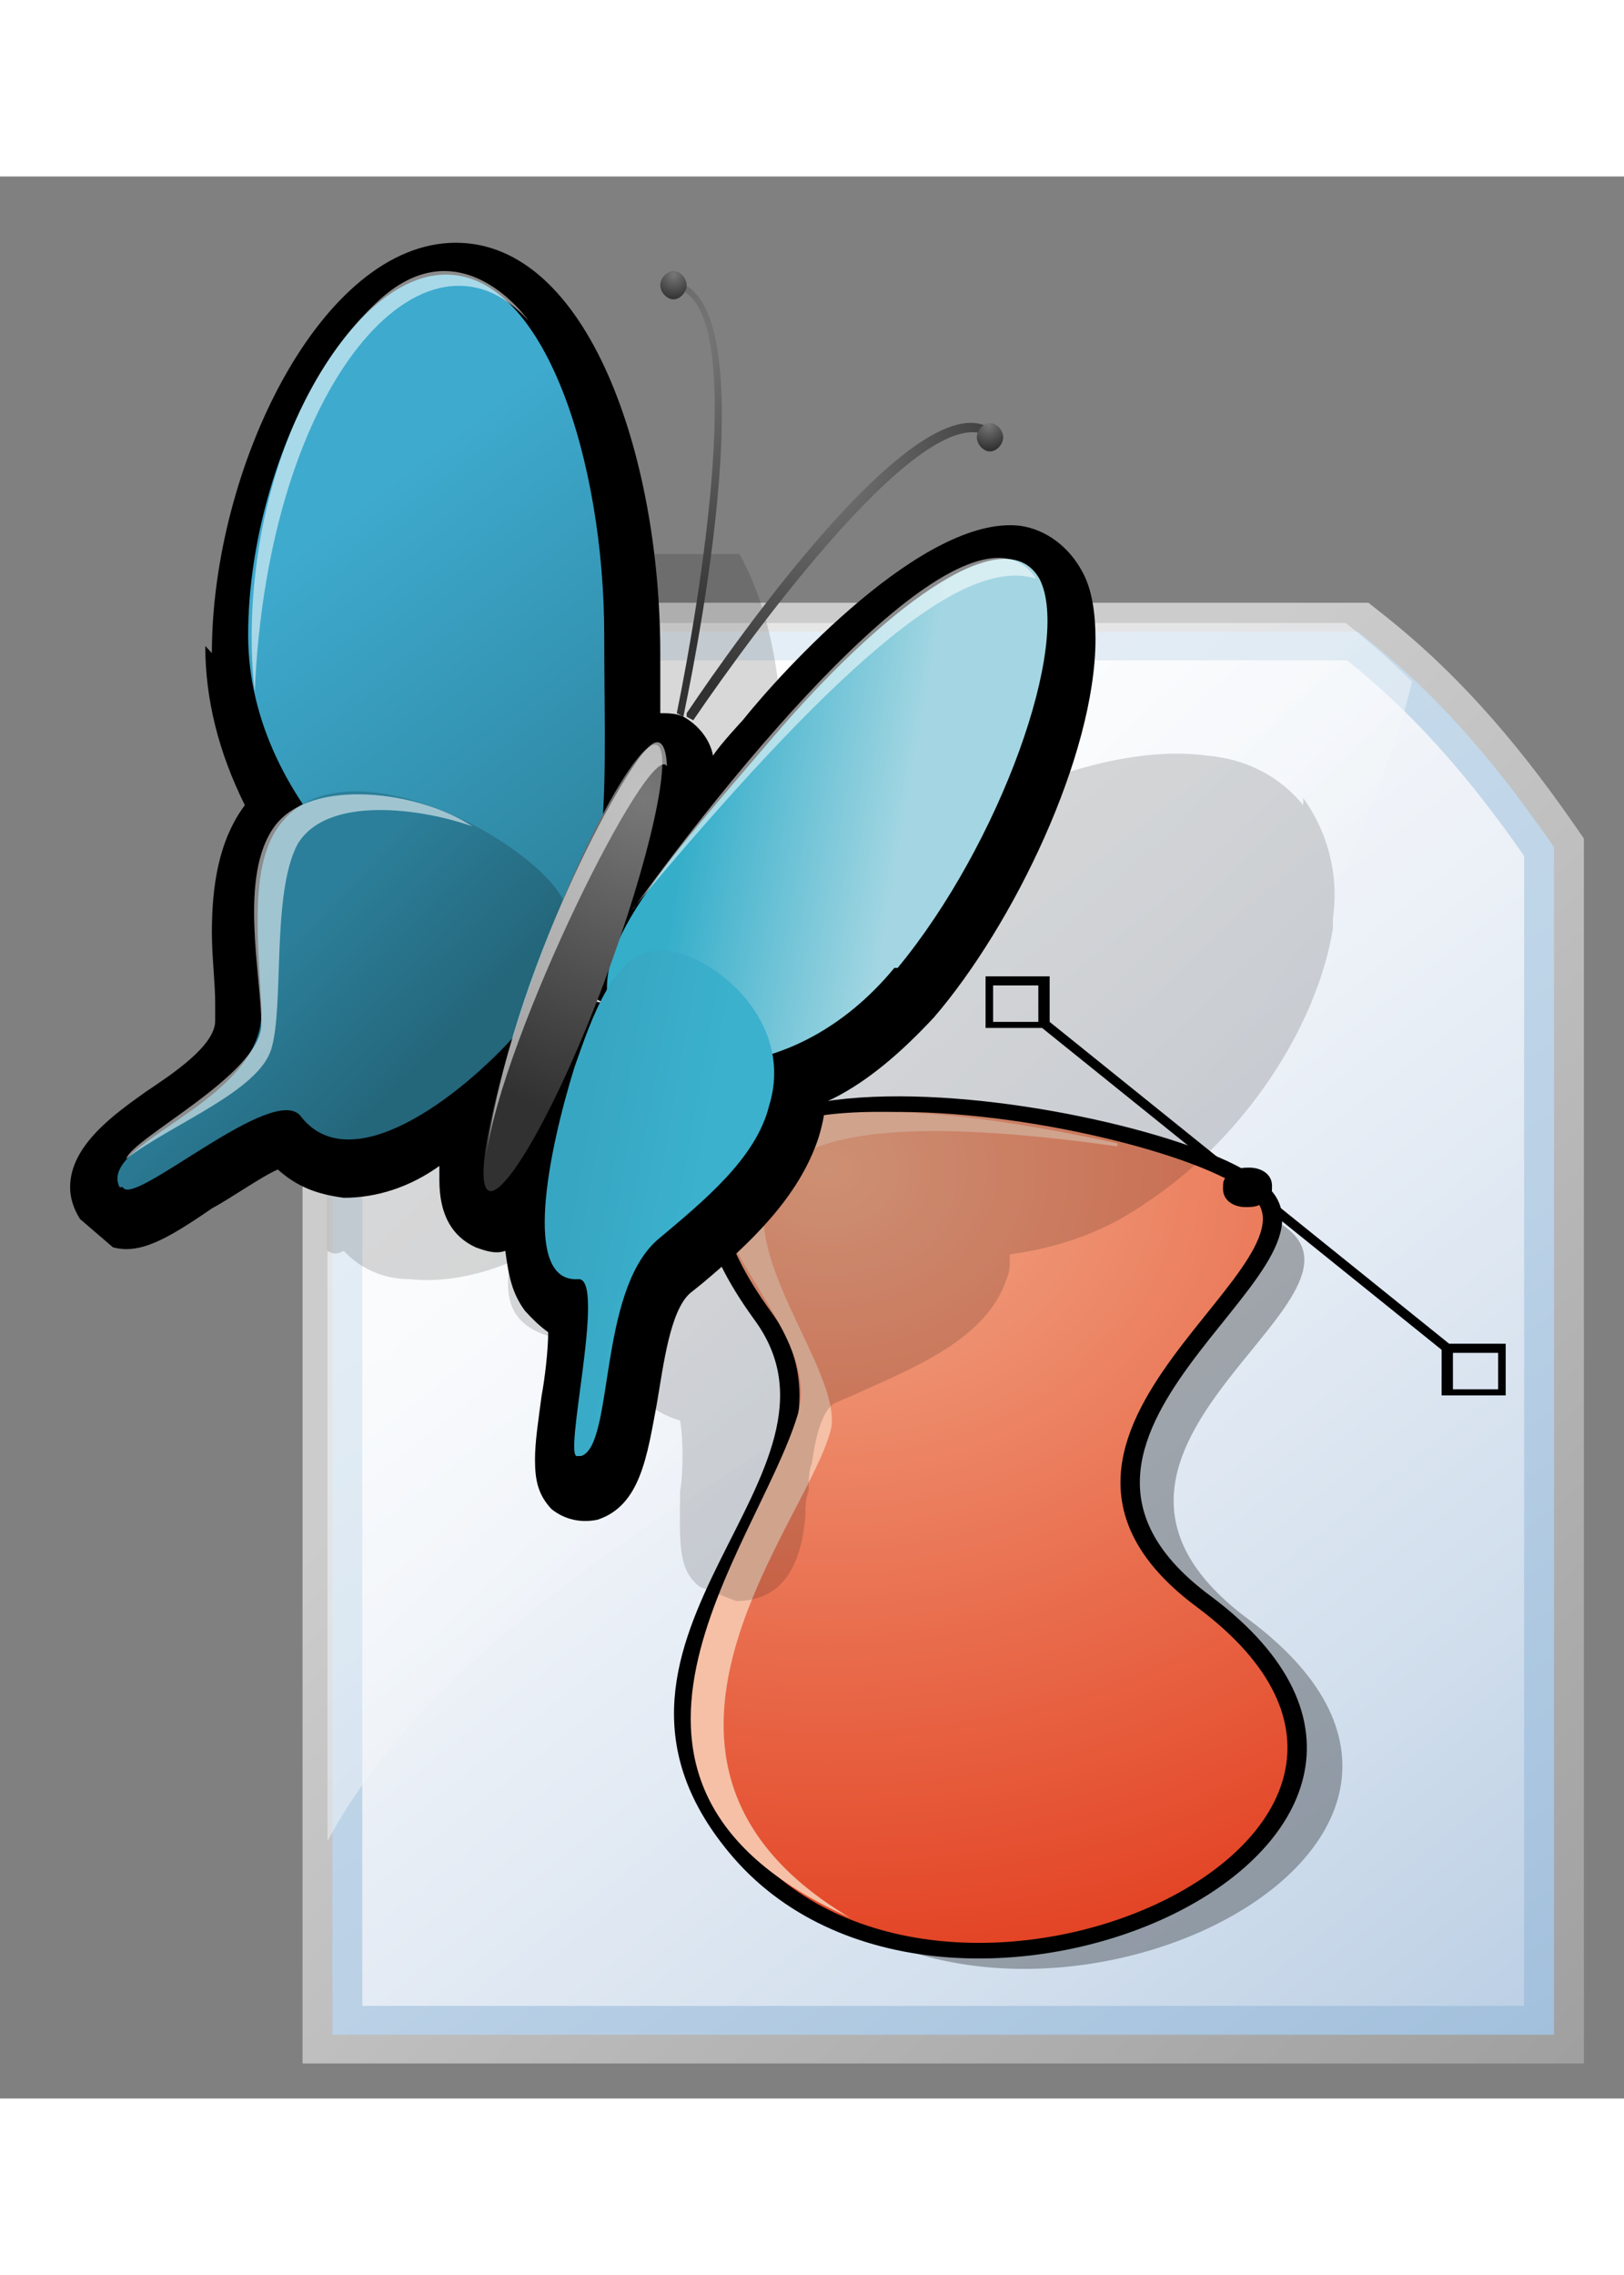 <?xml version="1.0" encoding="UTF-8" standalone="no"?>
<!DOCTYPE svg PUBLIC "-//W3C//DTD SVG 20010904//EN"
"http://www.w3.org/TR/2001/REC-SVG-20010904/DTD/svg10.dtd">
<!-- Created with Sodipodi ("http://www.sodipodi.com/") -->
<svg
   width="50pt"
   height="70pt"
   viewBox="0 0 204.755 242.183"
   style="overflow:visible;enable-background:new 0 0 204.755 242.183"
   xml:space="preserve"
   xmlns="http://www.w3.org/2000/svg"
   xmlns:xml="http://www.w3.org/XML/1998/namespace"
   xmlns:a="http://ns.adobe.com/AdobeSVGViewerExtensions/3.0/"
   xmlns:sodipodi="http://sodipodi.sourceforge.net/DTD/sodipodi-0.dtd"
   xmlns:xlink="http://www.w3.org/1999/xlink"
   id="svg2555"
   sodipodi:version="0.32pre"
   sodipodi:docname="/home/cschalle/gnome-themes-extras/Nuvola/icons/scalable/mimetypes/gnome-mime-application-vnd.sun.xml.draw.svg"
   sodipodi:docbase="/home/cschalle/gnome-themes-extras/Nuvola/icons/scalable/mimetypes">
  <rect x="0" y="0" width="204.755" height="242.183" fill="#808080" stroke="none"/>
  <defs
     id="defs2610">
    <linearGradient
       id="XMLID_1_"
       gradientUnits="userSpaceOnUse"
       x1="227.95"
       y1="263.235"
       x2="60.817"
       y2="96.103">
      <stop
         offset="0"
         style="stop-color:#999999"
         id="stop2558" />
      <stop
         offset="1"
         style="stop-color:#CCCCCC"
         id="stop2559" />
      <a:midPointStop
         offset="0"
         style="stop-color:#999999"
         id="midPointStop2560" />
      <a:midPointStop
         offset="0.5"
         style="stop-color:#999999"
         id="midPointStop2561" />
      <a:midPointStop
         offset="1"
         style="stop-color:#CCCCCC"
         id="midPointStop2562" />
    </linearGradient>
    <linearGradient
       id="XMLID_2_"
       gradientUnits="userSpaceOnUse"
       x1="3.394"
       y1="-0.884"
       x2="194.059"
       y2="268.449">
      <stop
         offset="0"
         style="stop-color:#CCDEED"
         id="stop2565" />
      <stop
         offset="0.276"
         style="stop-color:#C7DBEB"
         id="stop2566" />
      <stop
         offset="0.586"
         style="stop-color:#BAD1E6"
         id="stop2567" />
      <stop
         offset="0.91"
         style="stop-color:#A4C1DD"
         id="stop2568" />
      <stop
         offset="1"
         style="stop-color:#9CBCDA"
         id="stop2569" />
      <a:midPointStop
         offset="0"
         style="stop-color:#CCDEED"
         id="midPointStop2570" />
      <a:midPointStop
         offset="0.684"
         style="stop-color:#CCDEED"
         id="midPointStop2571" />
      <a:midPointStop
         offset="1"
         style="stop-color:#9CBCDA"
         id="midPointStop2572" />
    </linearGradient>
    <linearGradient
       id="XMLID_3_"
       gradientUnits="userSpaceOnUse"
       x1="3.712"
       y1="17.002"
       x2="186.379"
       y2="238.335">
      <stop
         offset="0"
         style="stop-color:#FFFFFF"
         id="stop2575" />
      <stop
         offset="0.223"
         style="stop-color:#FAFBFD"
         id="stop2576" />
      <stop
         offset="0.499"
         style="stop-color:#EBF0F7"
         id="stop2577" />
      <stop
         offset="0.801"
         style="stop-color:#D2DFED"
         id="stop2578" />
      <stop
         offset="1"
         style="stop-color:#BDD0E5"
         id="stop2579" />
      <a:midPointStop
         offset="0"
         style="stop-color:#FFFFFF"
         id="midPointStop2580" />
      <a:midPointStop
         offset="0.663"
         style="stop-color:#FFFFFF"
         id="midPointStop2581" />
      <a:midPointStop
         offset="1"
         style="stop-color:#BDD0E5"
         id="midPointStop2582" />
    </linearGradient>
    <linearGradient
       id="XMLID_4_"
       gradientUnits="userSpaceOnUse"
       x1="49.848"
       y1="68.408"
       x2="161.446"
       y2="180.006">
      <stop
         offset="0"
         style="stop-color:#FFFFFF"
         id="stop2600" />
      <stop
         offset="0.232"
         style="stop-color:#FAFCFD"
         id="stop2601" />
      <stop
         offset="0.492"
         style="stop-color:#EDF2F8"
         id="stop2602" />
      <stop
         offset="0.764"
         style="stop-color:#D7E2EF"
         id="stop2603" />
      <stop
         offset="1"
         style="stop-color:#BDD0E5"
         id="stop2604" />
      <a:midPointStop
         offset="0"
         style="stop-color:#FFFFFF"
         id="midPointStop2605" />
      <a:midPointStop
         offset="0.684"
         style="stop-color:#FFFFFF"
         id="midPointStop2606" />
      <a:midPointStop
         offset="1"
         style="stop-color:#BDD0E5"
         id="midPointStop2607" />
    </linearGradient>
  </defs>
  <sodipodi:namedview
     id="base" />
  <g
     id="g3159">
    <g
       id="g3066"
       transform="matrix(0.789,0,0,0.76,38.145,53.711)">
      <path
         style="font-size:12;fill:url(#XMLID_1_);"
         d="M168.618,0H0v242.183h204.755V39.088l-1.614-2.411    c-9.829-14.695-19.416-25.659-30.169-34.503L170.329,0H168.618z"
         id="path2563" />
      <path
         style="font-size:12;fill:url(#XMLID_2_);"
         d="M166.906,4.775H4.775v232.633h195.206V40.538l-0.808-1.206    c-9.564-14.297-18.854-24.934-29.234-33.471l-1.321-1.087H166.906z"
         id="path2573" />
      <path
         style="font-size:12;fill:url(#XMLID_3_);"
         d="M9.55,9.55c0,8.97,0,214.111,0,223.082c8.861,0,176.793,0,185.654,0    c0-9.022,0-187.817,0-190.644c-9.271-13.861-18.327-24.237-28.299-32.438C163.612,9.55,18.454,9.55,9.55,9.55z"
         id="path2583" />
      <path
         style="font-size:12;opacity:0.5;fill:url(#XMLID_4_);"
         d="M64.162,146.834    c50.264-32.703,95.79-71.175,111.914-128.885c0.445-1.624,0.851-3.241,1.234-4.856c-3.024-3.116-6.115-5.983-9.306-8.646    l-1.313-1.095h-1.698H3.989v201.975C16.365,181.14,42.769,161.106,64.162,146.834z"
         id="path2608" />
    </g>
    <g
       id="Layer_x0020_4"
       style="fill-rule:nonzero;clip-rule:nonzero;stroke:#000000;stroke-miterlimit:4;"
       transform="matrix(4.752,0,0,3.826,0.709,52.194)">
      <path
         style="opacity:0.3;stroke:none;"
         d="M34,21c-2.5-2.5-18.8-6.9-12.7,3.5c3.1,5.3-5.3,10.6-0.7,17.5c5.5,8.3,20.8-0.3,12.4-8.1C27,28.4,36.6,23.5,34,21z"
         id="path3097" />
      <radialGradient
         id="aigrd5"
         cx="21.781"
         cy="19.068"
         r="29.414"
         fx="21.781"
         fy="19.068"
         gradientUnits="userSpaceOnUse">
        <stop
           offset="0"
           style="stop-color:#F1A988"
           id="stop3099" />
        <stop
           offset="1"
           style="stop-color:#E13718"
           id="stop3100" />
      </radialGradient>
      <path
         style="fill:url(#aigrd5);stroke-width:0.514;"
         d="M33.1,19.6c-2.5-2.5-19.1-6.1-13,4.3c3.1,5.3-5.3,10.6-0.7,17.5c5.5,8.3,20.8-0.3,12.4-8.1c-6-5.5,3.9-11.1,1.4-13.6z"
         id="path3101" />
      <path
         style="stroke:none;"
         d="M39.7,24.8h-1.4L33.5,20c0.1-0.1,0.1-0.2,0.1-0.4c0-0.4-0.3-0.6-0.6-0.6c-0.1,0-0.3,0-0.4,0.1l-4.9-4.9v-1.5h-0.1H26v1.7h1.5l4.9,4.9c-0.1,0.1-0.1,0.2-0.1,0.4c0,0.4,0.3,0.6,0.6,0.6c0.1,0,0.3,0,0.4-0.1l4.8,4.8v1.5h1.7v-1.7h-0.1z     M27.4,14.2c-0.2,0-1,0-1.2,0c0-0.2,0-1,0-1.2c0.2,0,1,0,1.2,0c0,0.2,0,1,0,1.2z M39.6,26.3c-0.2,0-1,0-1.2,0c0-0.2,0-1,0-1.2c0.2,0,1,0,1.2,0c0,0.2,0,1,0,1.2z"
         id="path3102" />
      <path
         style="fill:#F5C0A6;stroke:none;"
         d="M29.5,18.2c-10-2.7-11.3,0.4-10.2,3.3c0.7,1.8,2.2,3.8,1.7,5.7c-1.1,4.4-6.5,12.1,1.4,16.5c-6.9-5.1-1.1-13-0.5-16.1c0.5-3.1-7.8-12,7.6-9.3z"
         id="path3103" />
      <path
         style="stroke:none;"
         d="M22.8,16v-1.7h-0.1h-1.6v1.5l-1.6,1.6c-0.1-0.1-0.2-0.1-0.4-0.1c-0.4,0-0.6,0.3-0.6,0.6c0,0.1,0,0.3,0.1,0.4L16.9,20h-1.5v1.7h1.7v-1.5l1.7-1.7c0.1,0.1,0.2,0.1,0.4,0.1c0.4,0,0.6-0.3,0.6-0.6c0-0.1,0-0.3-0.1-0.4l1.6-1.6h1.5z M21.3,14.6    c0.2,0,1,0,1.2,0c0,0.2,0,1,0,1.2c-0.2,0-1,0-1.2,0c0-0.2,0-1,0-1.2z M15.6,21.5c0-0.2,0-1,0-1.2c0.2,0,0.9,0,1.2,0l0,0c0,0.2,0,1,0,1.2c-0.2,0-1,0-1.2,0z"
         id="path3104" />
    </g>
    <g
       id="Layer_x0020_3"
       style="fill-rule:nonzero;clip-rule:nonzero;fill:#FFFFFF;stroke:#000000;stroke-miterlimit:4;"
       transform="matrix(4.157,0,0,4.457,5.929,-2.792)">
      <path
         style="opacity:0.15;fill:#000000;stroke:none;"
         d="M38.1,18.4c-0.7-0.8-1.7-1.3-2.9-1.4c-3.2-0.4-7.3,1.4-10.2,3.3L23.8,21c-0.2,0.1-0.3,0.2-0.4,0.3c-0.1-0.2-0.4-0.4-0.7-0.6c-0.2-0.1-0.5-0.1-0.7-0.2c0-0.1,0.2-1.5,0.2-1.5c0.3-2.8,0-5.7-1.2-7.7h-9.8c-1.2,1.4-2.2,3.2-2.7,5v4.3    c0.1,0.4,0.3,0.8,0.5,1.2c-0.2,0.2-0.4,0.4-0.5,0.5v8.7C8.7,31.1,8.8,31.1,9,31c0.5,0.5,1.2,0.8,2,0.8c1,0.1,2.1-0.1,3.1-0.5c0,0.1,0,0.2-0.1,0.3c-0.1,0.9,0.2,1.4,0.9,1.7c0.7,0.3,1.4,0.1,2-0.3c0.1,0.6,0.3,1.1,0.6,1.6c0.4,0.6,1,1,1.7,1.2c0.1,0.5,0.1,1.5,0,2    c0,1.4-0.1,2.2,0.6,2.7l1.1,0.4c1.6,0,2-1.3,2.1-2.4c0-0.2,0-0.5,0.1-0.7c0-0.3,0-0.6,0.1-0.8c0.1-0.7,0.3-1.5,0.7-1.7l0.5-0.2c1.9-0.8,4.1-1.6,4.7-3.3c0.1-0.2,0.1-0.4,0.1-0.6c0,0,0-0.1,0-0.1c1.6-0.2,3-0.7,4.2-1.5c2.9-1.8,5.1-4.9,5.6-7.7c0-0.1,0-0.2,0-0.3    c0.2-1.3-0.2-2.5-0.9-3.4z"
         id="path2951" />
      <path
         style="fill:#000000;stroke:none;"
         d="M4.8,13.9c0,1.5,0.4,3,1.2,4.5c-0.8,1-1,2.3-1,3.6c0,0.7,0.1,1.4,0.1,2l0,0.5c0,0,0,0,0,0c0,0.7-1.3,1.5-2.1,2c-0.9,0.6-2.3,1.5-2.3,2.7c0,0.3,0.1,0.6,0.3,0.9L2,30.9c0.8,0.2,1.6-0.2,3-1.1c0.6-0.3,1.5-0.9,2-1.1c0.6,0.5,1.2,0.7,2,0.8    c1,0,2-0.3,2.9-0.9c0,0.1,0,0.2,0,0.4c0,1,0.4,1.6,1.1,1.9c0.3,0.1,0.6,0.2,0.9,0.1c0.1,0.7,0.2,1.2,0.6,1.7c0.2,0.2,0.4,0.4,0.7,0.6c0,0.5-0.1,1.3-0.2,1.8c-0.1,0.7-0.2,1.3-0.2,1.8c0,0.6,0.1,1,0.5,1.4c0.4,0.3,0.9,0.4,1.4,0.3c1.3-0.4,1.5-1.8,1.8-3.3    c0.2-1.1,0.4-2.6,1-3.1l0.4-0.3c1.4-1.1,2.9-2.4,3.5-4.1c0.1-0.3,0.2-0.7,0.2-1c1.2-0.5,2.3-1.4,3.3-2.4c2.4-2.6,4.9-7.4,4.9-10.7c0-0.7-0.1-1.4-0.4-1.9c-0.4-0.7-1.1-1.2-1.9-1.3c-2.9-0.3-7.2,4.1-8.4,5.5c0,0-0.7,0.7-0.9,1c-0.1-0.5-0.5-0.9-0.9-1.1    c-0.2-0.1-0.5-0.1-0.7-0.1c0-0.1,0-1.7,0-1.7c0-5.6-2.2-11.6-6.2-11.6c-4.1,0-7.4,6.4-7.4,11.6z M15.8,23.5c0.1,0,0.5,0.2,1.1,0.5c-0.6-0.1-1.1-0.2-1.1-0.2c0-0.1,0-0.1,0.1-0.3z"
         id="path2952" />
      <linearGradient
         id="aigrd11"
         gradientUnits="userSpaceOnUse"
         x1="-154.205"
         y1="14.582"
         x2="-147.762"
         y2="13.586"
         gradientTransform="matrix(-0.999 -3.400000e-002 -3.400000e-002 0.999 -127.509 -1.045)">
        <stop
           offset="0"
           style="stop-color:#A3D6E2"
           id="stop2954" />
        <stop
           offset="1"
           style="stop-color:#35AECA"
           id="stop2955" />
      </linearGradient>
      <path
         style="fill:url(#aigrd11);stroke:none;"
         d="M25.7,23c-3.1,3.5-7.5,3.2-8.5,1.4c-1-1.8,1.6-4.4,4.8-7.9s7-6.3,8.1-4.5c1,1.8-1.2,7.5-4.3,11z"
         id="path2956" />
      <linearGradient
         id="aigrd12"
         gradientUnits="userSpaceOnUse"
         x1="-134.478"
         y1="9.646"
         x2="-141.694"
         y2="19.804"
         gradientTransform="matrix(-1 0 0 1 -124.667 0)">
        <stop
           offset="0"
           style="stop-color:#3EAACE"
           id="stop2958" />
        <stop
           offset="1"
           style="stop-color:#2E86A1"
           id="stop2959" />
      </linearGradient>
      <path
         style="fill:url(#aigrd12);stroke:none;"
         d="M6.1,13.6c0,4.9,5.2,8.9,8.2,8.9s2.6-4,2.6-8.9c0-4.9-1.8-10.2-4.8-10.2s-6,5.4-6,10.2z"
         id="path2960" />
      <radialGradient
         id="aigrd13"
         cx="23.335"
         cy="8.908"
         r="6.906"
         fx="23.335"
         fy="8.908"
         gradientUnits="userSpaceOnUse">
        <stop
           offset="0"
           style="stop-color:#787878"
           id="stop2962" />
        <stop
           offset="1"
           style="stop-color:#313131"
           id="stop2963" />
      </radialGradient>
      <path
         style="fill:url(#aigrd13);stroke:none;"
         d="M19.4,15.9l0.2,0.1c1.9-2.6,7.1-9.2,9-8l0.1-0.2c-2.4-1.7-9,7.6-9.3,8z"
         id="path2964" />
      <radialGradient
         id="aigrd14"
         cx="19.597"
         cy="5.164"
         r="8.323"
         fx="19.597"
         fy="5.164"
         gradientUnits="userSpaceOnUse">
        <stop
           offset="0"
           style="stop-color:#787878"
           id="stop2966" />
        <stop
           offset="1"
           style="stop-color:#313131"
           id="stop2967" />
      </radialGradient>
      <path
         style="fill:url(#aigrd14);stroke:none;"
         d="M19.1,3.8c2.2,0.5,0.7,8.8,0,12l0.2,0.1c0.1-0.5,2.7-11.6-0.2-12.3l-0.1,0.2z"
         id="path2968" />
      <linearGradient
         id="aigrd15"
         gradientUnits="userSpaceOnUse"
         x1="-148.159"
         y1="26.034"
         x2="-144.46"
         y2="25.462"
         gradientTransform="matrix(-0.999 -3.400000e-002 -3.400000e-002 0.999 -127.509 -1.045)">
        <stop
           offset="0"
           style="stop-color:#3BB1CE"
           id="stop2970" />
        <stop
           offset="1"
           style="stop-color:#37A6C2"
           id="stop2971" />
      </linearGradient>
      <path
         style="fill:url(#aigrd15);stroke:none;"
         d="M16.2,36.8c1-0.3,0.5-4.6,2.3-6.1c1.4-1.1,3-2.3,3.4-3.8c0.8-2.4-1.7-4.3-3.2-4.4s-2.2,2-2.7,3.3c-0.8,2.4-1.6,6.1,0.1,6c0.9-0.1-0.5,5.2,0,5z"
         id="path2972" />
      <linearGradient
         id="aigrd16"
         gradientUnits="userSpaceOnUse"
         x1="-220.82"
         y1="85.246"
         x2="-215.261"
         y2="84.386"
         gradientTransform="matrix(0.574 0.819 -0.819 0.574 203.285 154.58)">
        <stop
           offset="0"
           style="stop-color:#2C7F9A"
           id="stop2974" />
        <stop
           offset="1"
           style="stop-color:#24667A"
           id="stop2975" />
      </linearGradient>
      <path
         style="fill:url(#aigrd16);stroke:none;"
         d="M2.2,29.2c-0.7-1.3,4.5-2.4,4.3-5.1c-0.1-2-0.4-4.2,0.7-5.3c1.8-1.9,6.3,0,8,1.7s0.1,3.2-0.9,4.3c-1.8,1.9-5.1,4.2-6.6,2.4c-0.8-1-5.1,2.6-5.4,2z"
         id="path2976" />
      <radialGradient
         id="aigrd17"
         cx="-115.925"
         cy="11.151"
         r="6.31"
         fx="-115.925"
         fy="11.151"
         gradientTransform="matrix(-1.361 -0.55 -0.55 1.361 -133.518 -60.679)"
         gradientUnits="userSpaceOnUse">
        <stop
           offset="0"
           style="stop-color:#787878"
           id="stop2978" />
        <stop
           offset="1"
           style="stop-color:#313131"
           id="stop2979" />
      </radialGradient>
      <path
         style="fill:url(#aigrd17);stroke:none;"
         d="M15,22.6c-1.4,3.5-2.1,6.5-1.6,6.7c0.5,0.2,2.1-2.4,3.5-5.9c1.4-3.5,2.1-6.5,1.6-6.7c-0.5-0.2-2.1,2.4-3.5,5.9z"
         id="path2980" />
      <radialGradient
         id="aigrd18"
         cx="19.01"
         cy="3.397"
         r="0.716"
         fx="19.01"
         fy="3.397"
         gradientUnits="userSpaceOnUse">
        <stop
           offset="0"
           style="stop-color:#787878"
           id="stop2982" />
        <stop
           offset="1"
           style="stop-color:#313131"
           id="stop2983" />
      </radialGradient>
      <path
         style="fill:url(#aigrd18);stroke:none;"
         d="M18.6,3.7c0,0.2,0.2,0.4,0.4,0.4c0.2,0,0.4-0.2,0.4-0.4c0-0.2-0.2-0.4-0.4-0.4c-0.2,0-0.4,0.2-0.4,0.4z"
         id="path2984" />
      <radialGradient
         id="aigrd19"
         cx="28.552"
         cy="7.644"
         r="0.715"
         fx="28.552"
         fy="7.644"
         gradientUnits="userSpaceOnUse">
        <stop
           offset="0"
           style="stop-color:#787878"
           id="stop2986" />
        <stop
           offset="1"
           style="stop-color:#313131"
           id="stop2987" />
      </radialGradient>
      <path
         style="fill:url(#aigrd19);stroke:none;"
         d="M28.2,8c0,0.2,0.2,0.4,0.4,0.4c0.2,0,0.4-0.2,0.4-0.4s-0.2-0.4-0.4-0.4c-0.2,0-0.4,0.2-0.4,0.4z"
         id="path2988" />
      <path
         style="opacity:0.55;stroke:none;"
         d="M14.6,4.7c0,0-2-2.7-4.5-0.6c-3.4,2.9-4.2,8-3.8,11.1c0.4-8.8,5.2-13.7,8.3-10.5z"
         id="path2989" />
      <path
         style="opacity:0.55;stroke:none;"
         d="M17.8,21.3C22,15.9,28.2,9.4,30,12c-2.3-0.7-6.3,2.7-12.3,9.4z"
         id="path2990" />
      <path
         style="opacity:0.55;stroke:none;"
         d="M18.8,17.3c-0.5-0.8-5,7.6-5.5,11.1c0.8-5.4,4.2-11,4.9-11.6c0.6-0.6,0.6,0.5,0.6,0.5z"
         id="path2991" />
      <path
         style="opacity:0.55;stroke:none;"
         d="M12.9,19c-1.6-1-4.9-1.4-6,0c-1.1,1.4-0.4,4.2-0.4,5.6s-3.9,3.2-4.1,3.8c1.4-1,4-1.9,4.4-3.1s0-4.4,0.8-5.8c0.9-1.4,3.8-1,5.3-0.5z"
         id="path2992" />
    </g>
  </g>
</svg>
